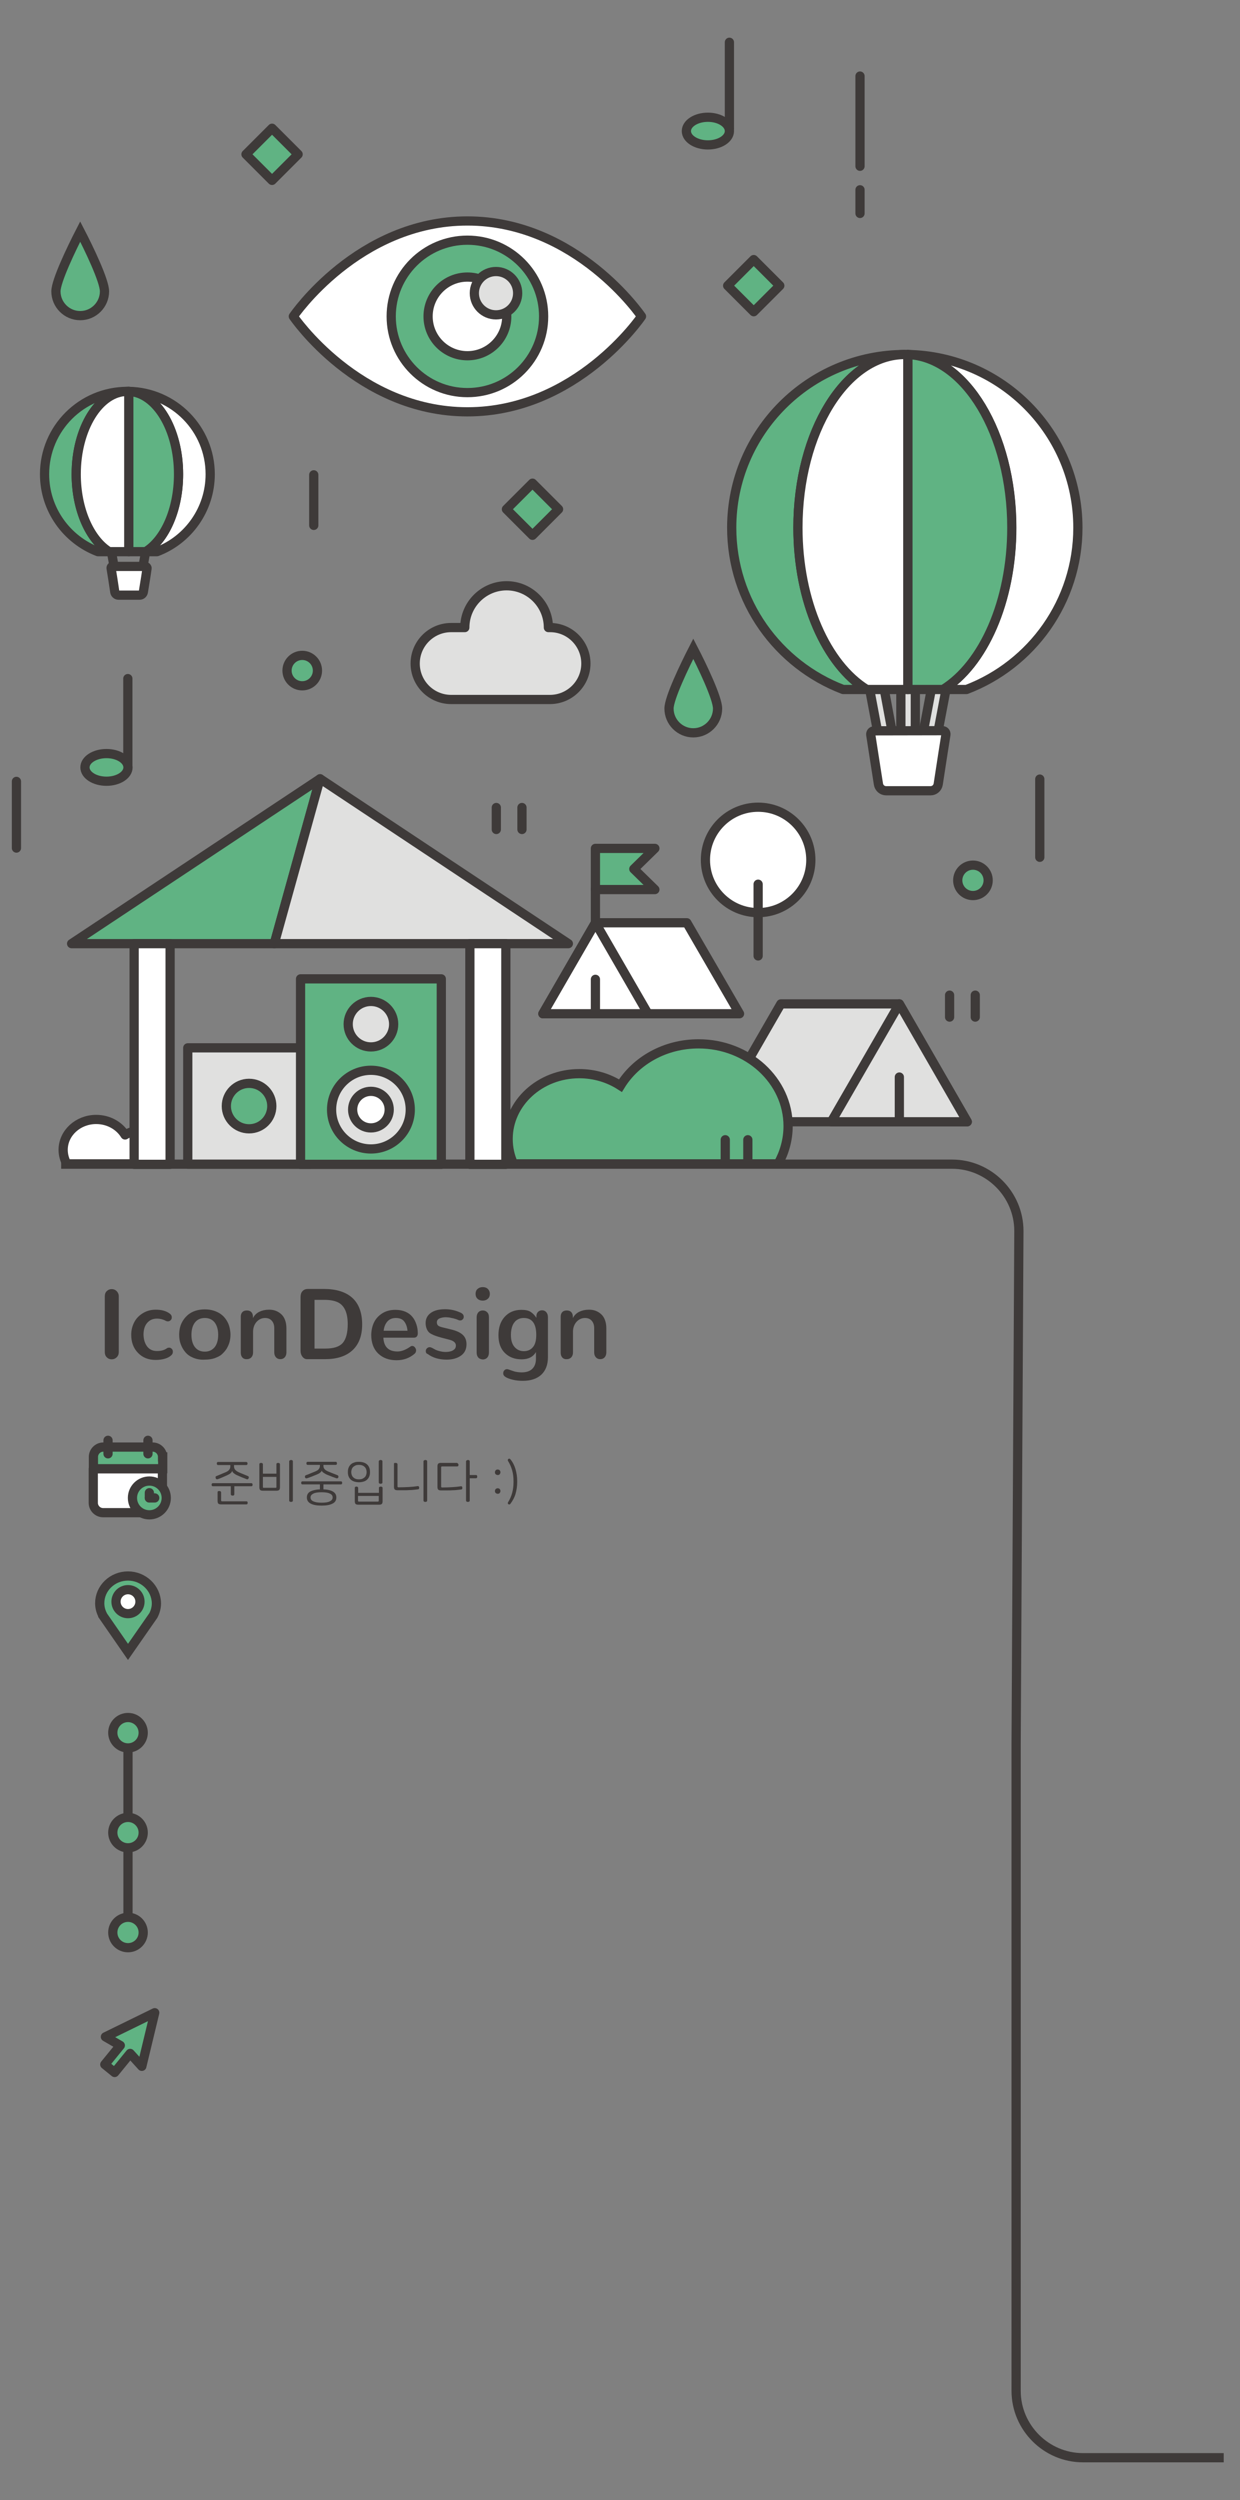 <?xml version="1.0" encoding="utf-8"?>
<!-- Generator: Adobe Illustrator 19.0.0, SVG Export Plug-In . SVG Version: 6.00 Build 0)  -->
<svg version="1.1" id="Layer_1" xmlns="http://www.w3.org/2000/svg" xmlns:xlink="http://www.w3.org/1999/xlink" x="0px" y="0px"
	 viewBox="106 -393.1 807 1627" style="enable-background:new 106 -393.1 807 1627;" xml:space="preserve">
<rect x="106" y="-393.1" width="807" height="1627" fill="#808080" stroke="none"/>
<style type="text/css">
	.st0{enable-background:new    ;}
	.st1{fill:#3E3A39;}
	.st2{fill:#60B383;stroke:#3E3A39;stroke-width:6;stroke-miterlimit:10;}
	.st3{fill:none;stroke:#3E3A39;stroke-width:6;stroke-linecap:round;stroke-linejoin:round;stroke-miterlimit:10;}
	.st4{fill:none;stroke:#3E3A39;stroke-width:6;stroke-linecap:round;stroke-miterlimit:10;}
	.st5{fill:none;stroke:#3E3A39;stroke-width:6;stroke-miterlimit:10;}
	.st6{fill:#FFFFFF;stroke:#3E3A39;stroke-width:6;stroke-miterlimit:10;}
	.st7{fill:#FFFFFF;stroke:#3E3A39;stroke-width:6;stroke-linecap:round;stroke-linejoin:round;stroke-miterlimit:10;}
	.st8{fill:#60B383;stroke:#3E3A39;stroke-width:6;stroke-linecap:round;stroke-linejoin:round;stroke-miterlimit:10;}
	.st9{fill:#E0E0DF;stroke:#3E3A39;stroke-width:6;stroke-linecap:round;stroke-linejoin:round;stroke-miterlimit:10;}
	.st10{fill:#60B383;stroke:#3E3A39;stroke-width:6;stroke-linejoin:round;stroke-miterlimit:10;}
</style>
<g>
	<g class="st0">
		<path class="st1" d="M270.2,572.4c0.1,0.2,0.2,0.4,0.2,0.7s-0.1,0.5-0.2,0.7s-0.3,0.3-0.6,0.3h-11.1v5.2c0,0.3-0.1,0.5-0.3,0.7
			c-0.2,0.1-0.5,0.2-0.8,0.2c-0.3,0-0.6-0.1-0.8-0.2c-0.2-0.1-0.4-0.4-0.4-0.7v-5.2h-11.7c-0.3,0-0.5-0.1-0.6-0.3
			c-0.1-0.2-0.2-0.4-0.2-0.7s0.1-0.5,0.2-0.7c0.1-0.2,0.3-0.3,0.6-0.3h25.1C269.9,572.1,270.1,572.2,270.2,572.4z M266.9,558.6
			c0.1,0.2,0.2,0.4,0.2,0.7s-0.1,0.5-0.2,0.7c-0.1,0.2-0.3,0.3-0.6,0.3h-8v0.8c0,0.8,0.2,1.6,0.7,2.2c0.5,0.6,1.3,1.2,2.4,1.7
			c1.1,0.5,2.1,0.9,3.1,1.3c1,0.4,2,0.8,2.9,1.2c0.3,0.1,0.4,0.3,0.5,0.6s0,0.5-0.1,0.8c-0.1,0.3-0.3,0.4-0.5,0.6s-0.5,0.1-0.8,0
			c-0.9-0.4-1.8-0.7-2.8-1.1c-0.9-0.4-1.9-0.8-3-1.3c-0.7-0.3-1.2-0.5-1.6-0.8c-0.4-0.3-0.8-0.5-1.1-0.8s-0.5-0.5-0.6-0.7
			c-0.1-0.2-0.2-0.4-0.3-0.7h0c-0.1,0.4-0.4,0.9-0.9,1.4c-0.5,0.5-1.4,1-2.7,1.6c-1.1,0.5-2.1,0.9-3,1.3c-0.9,0.4-1.9,0.8-2.8,1.1
			c-0.3,0.1-0.6,0.1-0.8,0s-0.4-0.3-0.5-0.6c-0.1-0.2-0.1-0.5-0.1-0.8s0.2-0.5,0.5-0.6c1-0.4,1.9-0.8,2.9-1.2c1-0.4,2-0.9,3.1-1.3
			c1.2-0.5,2-1.1,2.4-1.7c0.5-0.6,0.7-1.3,0.7-2.2v-0.8h-8c-0.3,0-0.5-0.1-0.6-0.3c-0.1-0.2-0.2-0.4-0.2-0.7s0.1-0.5,0.2-0.7
			c0.1-0.2,0.3-0.3,0.6-0.3h18.3C266.5,558.3,266.7,558.4,266.9,558.6z M248.7,577.2c0.3,0,0.6,0.1,0.8,0.2s0.4,0.4,0.4,0.7v5.2
			c0,0.4,0.2,0.6,0.6,0.6h15.9c0.3,0,0.5,0.1,0.6,0.3c0.1,0.2,0.2,0.4,0.2,0.7s-0.1,0.5-0.2,0.7c-0.1,0.2-0.3,0.3-0.6,0.3h-16.6
			c-0.8,0-1.4-0.2-1.7-0.5c-0.3-0.3-0.5-0.9-0.5-1.7v-5.7c0-0.3,0.1-0.6,0.4-0.7C248.1,577.3,248.4,577.2,248.7,577.2z"/>
		<path class="st1" d="M275.9,558.9c0.3,0,0.6,0.1,0.8,0.2c0.2,0.1,0.4,0.4,0.4,0.7v6.1h8.8v-6.1c0-0.3,0.1-0.6,0.3-0.7
			s0.5-0.2,0.8-0.2c0.3,0,0.6,0.1,0.8,0.2c0.2,0.1,0.4,0.4,0.4,0.7v15c0,0.8-0.2,1.4-0.5,1.7c-0.3,0.3-0.9,0.5-1.7,0.5h-9
			c-0.8,0-1.4-0.2-1.7-0.5c-0.3-0.3-0.5-0.9-0.5-1.7v-15c0-0.3,0.1-0.6,0.4-0.7C275.3,559,275.6,558.9,275.9,558.9z M277.1,574.5
			c0,0.2,0,0.4,0.1,0.5c0.1,0.1,0.2,0.1,0.5,0.1h7.6c0.2,0,0.4,0,0.5-0.1c0.1-0.1,0.1-0.2,0.1-0.5V568h-8.8V574.5z M295.4,557
			c0.3,0,0.6,0.1,0.8,0.2s0.4,0.4,0.4,0.7v25.5c0,0.3-0.1,0.6-0.4,0.7c-0.2,0.1-0.5,0.2-0.8,0.2s-0.6-0.1-0.8-0.2
			c-0.2-0.1-0.4-0.4-0.4-0.7V558c0-0.3,0.1-0.6,0.4-0.7C294.9,557.1,295.1,557,295.4,557z"/>
		<path class="st1" d="M328.5,571.2c0.1,0.2,0.2,0.4,0.2,0.7s-0.1,0.5-0.2,0.7c-0.1,0.2-0.3,0.3-0.6,0.3h-11.4v4.5h-2.3v-4.5h-11.4
			c-0.3,0-0.5-0.1-0.6-0.3c-0.1-0.2-0.2-0.4-0.2-0.7s0.1-0.5,0.2-0.7c0.1-0.2,0.3-0.3,0.6-0.3h25.1
			C328.2,570.9,328.4,571,328.5,571.2z M325.1,558.5c0.1,0.2,0.2,0.4,0.2,0.7s-0.1,0.5-0.2,0.7c-0.1,0.2-0.3,0.3-0.6,0.3h-8v0.7
			c0,0.8,0.2,1.4,0.7,2c0.4,0.6,1.3,1.1,2.4,1.6c1.2,0.5,2.2,0.9,3.2,1.3s1.9,0.7,2.8,1.1c0.3,0.1,0.5,0.3,0.6,0.6
			c0.1,0.3,0.1,0.5,0,0.8c-0.1,0.3-0.3,0.4-0.5,0.6c-0.2,0.1-0.5,0.1-0.8,0c-0.9-0.3-1.8-0.7-2.8-1c-0.9-0.4-2-0.8-3-1.2
			c-0.7-0.3-1.2-0.5-1.6-0.8c-0.4-0.3-0.8-0.5-1.1-0.7c-0.3-0.2-0.5-0.4-0.7-0.7c-0.1-0.2-0.3-0.4-0.3-0.6h0c-0.1,0.4-0.4,0.9-1,1.3
			c-0.5,0.5-1.5,1-2.8,1.5c-1.1,0.4-2.1,0.9-3,1.2c-0.9,0.4-1.9,0.7-2.8,1c-0.3,0.1-0.6,0.1-0.8,0c-0.2-0.1-0.4-0.3-0.5-0.6
			c-0.1-0.2-0.1-0.5,0-0.8c0.1-0.3,0.3-0.5,0.6-0.6c0.9-0.3,1.9-0.7,2.8-1.1s2-0.8,3.2-1.3c1.2-0.5,2-1,2.4-1.6
			c0.4-0.6,0.7-1.2,0.7-2v-0.7h-8c-0.3,0-0.4-0.1-0.6-0.3c-0.1-0.2-0.2-0.4-0.2-0.7s0.1-0.5,0.2-0.7c0.1-0.2,0.3-0.3,0.6-0.3h18.4
			C324.8,558.2,325,558.3,325.1,558.5z M315.3,576.1c3.1,0,5.4,0.4,7.1,1.3c1.7,0.9,2.5,2.2,2.5,4c0,1.8-0.8,3.2-2.5,4
			c-1.7,0.9-4,1.3-7.1,1.3c-3.1,0-5.4-0.4-7.1-1.3s-2.5-2.2-2.5-4c0-1.8,0.8-3.2,2.5-4S312.3,576.1,315.3,576.1z M315.3,578
			c-2.5,0-4.3,0.3-5.4,0.9c-1.2,0.6-1.8,1.4-1.8,2.5c0,1.1,0.6,2,1.8,2.5c1.2,0.6,3,0.9,5.4,0.9c2.5,0,4.3-0.3,5.4-0.9
			c1.2-0.6,1.8-1.4,1.8-2.5c0-1.1-0.6-2-1.8-2.5C319.6,578.3,317.8,578,315.3,578z"/>
		<path class="st1" d="M339.6,558.2c1.2,0,2.3,0.2,3.2,0.5c0.9,0.3,1.7,0.8,2.3,1.4c0.6,0.6,1,1.3,1.3,2.1c0.3,0.8,0.4,1.7,0.4,2.7
			c0,0.9-0.1,1.8-0.4,2.6c-0.3,0.8-0.7,1.5-1.3,2.1c-0.6,0.6-1.3,1.1-2.3,1.4c-0.9,0.3-2,0.5-3.2,0.5s-2.3-0.2-3.2-0.5
			c-0.9-0.3-1.7-0.8-2.3-1.4c-0.6-0.6-1-1.3-1.3-2.1s-0.4-1.7-0.4-2.6c0-1,0.1-1.9,0.4-2.7s0.7-1.5,1.3-2.1c0.6-0.6,1.3-1.1,2.3-1.4
			C337.3,558.3,338.4,558.2,339.6,558.2z M339.6,560.2c-0.9,0-1.7,0.1-2.3,0.4c-0.6,0.3-1.1,0.6-1.5,1c-0.4,0.4-0.7,0.9-0.9,1.5
			c-0.2,0.6-0.3,1.2-0.3,1.8c0,0.6,0.1,1.2,0.3,1.8c0.2,0.6,0.5,1.1,0.9,1.5s0.9,0.8,1.5,1c0.6,0.3,1.4,0.4,2.3,0.4s1.7-0.1,2.3-0.4
			c0.6-0.3,1.1-0.6,1.5-1c0.4-0.4,0.7-0.9,0.9-1.5c0.2-0.6,0.3-1.2,0.3-1.8c0-0.6-0.1-1.2-0.3-1.8c-0.2-0.6-0.5-1.1-0.9-1.5
			c-0.4-0.4-0.9-0.8-1.5-1C341.3,560.3,340.5,560.2,339.6,560.2z M337.9,574.3c0.3,0,0.6,0.1,0.8,0.2c0.2,0.1,0.4,0.4,0.4,0.7v3.2
			h13.5v-3.2c0-0.3,0.1-0.6,0.4-0.7s0.5-0.2,0.8-0.2c0.3,0,0.6,0.1,0.8,0.2c0.2,0.1,0.4,0.4,0.4,0.7v8.7c0,0.8-0.2,1.4-0.5,1.7
			c-0.3,0.3-0.9,0.5-1.7,0.5h-13.7c-0.8,0-1.4-0.2-1.7-0.5c-0.3-0.3-0.5-0.9-0.5-1.7v-8.7c0-0.3,0.1-0.6,0.4-0.7
			C337.3,574.4,337.6,574.3,337.9,574.3z M339,583.5c0,0.4,0.2,0.6,0.6,0.6h12.3c0.4,0,0.6-0.2,0.6-0.6v-3.1H339V583.5z M353.7,557
			c0.3,0,0.6,0.1,0.8,0.2c0.2,0.1,0.4,0.4,0.4,0.7v13.7c0,0.3-0.1,0.6-0.4,0.7c-0.2,0.1-0.5,0.2-0.8,0.2c-0.3,0-0.6-0.1-0.8-0.2
			c-0.2-0.1-0.4-0.4-0.4-0.7V558c0-0.3,0.1-0.6,0.4-0.7C353.1,557.1,353.4,557,353.7,557z"/>
		<path class="st1" d="M363.5,558.9c0.3,0,0.6,0.1,0.8,0.2s0.4,0.4,0.4,0.7v14.4c0,0.4,0.2,0.6,0.6,0.6c2.5,0,4.7-0.1,6.7-0.2
			c2-0.1,4-0.3,5.9-0.6c0.3,0,0.5,0,0.6,0.2s0.3,0.4,0.3,0.7c0,0.3,0,0.6-0.1,0.8s-0.3,0.4-0.6,0.4c-0.8,0.1-1.7,0.2-2.6,0.3
			c-0.9,0.1-1.9,0.2-3,0.2c-1.1,0.1-2.3,0.1-3.6,0.1c-1.3,0-2.7,0-4.3,0c-0.8,0-1.4-0.2-1.7-0.5c-0.3-0.3-0.5-0.9-0.5-1.7v-14.9
			c0-0.3,0.1-0.6,0.4-0.7C362.9,559,363.2,558.9,363.5,558.9z M382.8,557c0.3,0,0.6,0.1,0.8,0.2s0.4,0.4,0.4,0.7v25.5
			c0,0.3-0.1,0.6-0.4,0.7c-0.2,0.1-0.5,0.2-0.8,0.2s-0.6-0.1-0.8-0.2c-0.2-0.1-0.4-0.4-0.4-0.7V558c0-0.3,0.1-0.6,0.4-0.7
			C382.2,557.1,382.5,557,382.8,557z"/>
		<path class="st1" d="M404.2,559.5c0.1,0.2,0.2,0.4,0.2,0.7c0,0.3-0.1,0.5-0.2,0.7c-0.1,0.2-0.3,0.3-0.6,0.3h-9.9
			c-0.4,0-0.6,0.2-0.6,0.6v12.5c0,0.4,0.2,0.6,0.6,0.6c2.4,0,4.5-0.1,6.5-0.2c2-0.1,3.9-0.3,5.8-0.6c0.3,0,0.5,0,0.6,0.2
			c0.2,0.2,0.3,0.4,0.3,0.7c0,0.3,0,0.6-0.1,0.8c-0.1,0.2-0.3,0.4-0.6,0.4c-0.8,0.1-1.7,0.2-2.6,0.3c-0.9,0.1-1.9,0.2-3,0.2
			c-1.1,0.1-2.3,0.1-3.5,0.1c-1.3,0-2.7,0-4.2,0c-0.8,0-1.4-0.2-1.7-0.5c-0.3-0.3-0.5-0.9-0.5-1.7v-13.5c0-0.8,0.2-1.4,0.5-1.7
			s0.9-0.5,1.7-0.5h10.6C403.8,559.2,404,559.3,404.2,559.5z M410.5,557c0.3,0,0.6,0.1,0.8,0.2s0.4,0.4,0.4,0.7v8.9h4.1
			c0.3,0,0.5,0.1,0.6,0.3c0.1,0.2,0.2,0.4,0.2,0.7c0,0.3-0.1,0.5-0.2,0.8c-0.1,0.2-0.3,0.3-0.6,0.3h-4.1v14.5c0,0.3-0.1,0.6-0.4,0.7
			c-0.2,0.1-0.5,0.2-0.8,0.2s-0.6-0.1-0.8-0.2c-0.2-0.1-0.4-0.4-0.4-0.7V558c0-0.3,0.1-0.6,0.4-0.7S410.2,557,410.5,557z"/>
		<path class="st1" d="M429.9,563.2c0.5,0,1,0.2,1.3,0.5c0.3,0.4,0.5,0.8,0.5,1.3c0,0.5-0.2,0.9-0.5,1.3c-0.3,0.4-0.8,0.5-1.3,0.5
			c-0.5,0-0.9-0.2-1.3-0.5c-0.4-0.4-0.5-0.8-0.5-1.3c0-0.5,0.2-0.9,0.5-1.3C429,563.3,429.4,563.2,429.9,563.2z M429.9,575.4
			c0.5,0,1,0.2,1.3,0.5c0.3,0.4,0.5,0.8,0.5,1.3c0,0.5-0.2,0.9-0.5,1.3c-0.3,0.4-0.8,0.5-1.3,0.5c-0.5,0-0.9-0.2-1.3-0.5
			c-0.4-0.4-0.5-0.8-0.5-1.3c0-0.5,0.2-0.9,0.5-1.3C429,575.6,429.4,575.4,429.9,575.4z"/>
		<path class="st1" d="M436.9,556.3c0.5-0.3,0.9-0.2,1.3,0.3c1.5,1.8,2.6,4,3.3,6.4c0.7,2.4,1.1,5,1.1,7.7v0.7
			c0,2.7-0.4,5.3-1.1,7.7c-0.7,2.4-1.9,4.5-3.3,6.4c-0.4,0.5-0.8,0.6-1.3,0.3c-0.2-0.1-0.3-0.3-0.4-0.5c-0.1-0.2,0-0.4,0.1-0.7
			c1.2-1.9,2.1-3.9,2.7-6.1s0.9-4.5,0.9-6.9v-1c0-2.5-0.3-4.8-0.9-6.9s-1.5-4.2-2.7-6.1c-0.1-0.2-0.2-0.5-0.1-0.7
			C436.6,556.6,436.7,556.4,436.9,556.3z"/>
	</g>
	<path id="XMLID_8_" class="st2" d="M557.2,83.8c-8.7,0-15.8-7.1-15.8-15.8c0-6.8,10.2-28,15.8-38.9c5.6,10.8,15.8,32,15.8,38.9
		C573,76.7,565.9,83.8,557.2,83.8z"/>
	<path id="XMLID_12_" class="st2" d="M158.2-187.7c-8.7,0-15.8-7.1-15.8-15.8c0-6.8,10.2-28,15.8-38.9c5.6,10.8,15.8,32,15.8,38.9
		C174-194.8,166.9-187.7,158.2-187.7z"/>
	<g id="XMLID_157_">
		<line id="XMLID_174_" class="st3" x1="740.7" y1="268.8" x2="740.7" y2="254.5"/>
		<line id="XMLID_158_" class="st3" x1="724" y1="268.8" x2="724" y2="254.5"/>
	</g>
	<g id="XMLID_200_">
		<line id="XMLID_202_" class="st3" x1="445.7" y1="146.7" x2="445.7" y2="132.4"/>
		<line id="XMLID_201_" class="st3" x1="429" y1="146.7" x2="429" y2="132.4"/>
	</g>
	<g id="XMLID_160_">
		<ellipse id="XMLID_162_" class="st2" cx="566.7" cy="-307.8" rx="14" ry="9"/>
		<line id="XMLID_161_" class="st4" x1="580.7" y1="-309.5" x2="580.7" y2="-365.6"/>
	</g>
	<g id="XMLID_163_">
		<ellipse id="XMLID_165_" class="st2" cx="175.3" cy="106.3" rx="14" ry="9"/>
		<line id="XMLID_164_" class="st4" x1="189.2" y1="104.6" x2="189.2" y2="48.5"/>
	</g>
	<circle id="XMLID_166_" class="st2" cx="302.7" cy="43.3" r="9.9"/>
	<circle id="XMLID_167_" class="st2" cx="739.2" cy="179.8" r="9.9"/>
	<line id="XMLID_14_" class="st3" x1="665.7" y1="-284.9" x2="665.7" y2="-343.6"/>
	<line id="XMLID_32_" class="st3" x1="310.2" y1="-51.2" x2="310.2" y2="-84.1"/>
	<line id="XMLID_155_" class="st3" x1="782.7" y1="164.8" x2="782.7" y2="113.9"/>
	<line id="XMLID_156_" class="st3" x1="116.7" y1="158.8" x2="116.7" y2="115.4"/>
	<line id="XMLID_15_" class="st3" x1="665.7" y1="-254.2" x2="665.7" y2="-269.6"/>
	<path id="XMLID_85_" class="st5" d="M145.8,364.5h579.8c23.9,0,43.5,19.6,43.5,43.5l-1.8,333.5v421.3c0,23.9,19.6,43.5,43.5,43.5
		h91.6"/>
	<g class="st0">
		<path class="st1" d="M175.5,490.2c-0.9-0.9-1.3-2-1.3-3.4v-36.3c0-1.4,0.4-2.6,1.3-3.4c0.9-0.9,2-1.3,3.2-1.3
			c1.2,0,2.3,0.4,3.2,1.3c0.9,0.9,1.4,2,1.4,3.4v36.3c0,1.4-0.5,2.6-1.4,3.4c-0.9,0.9-2,1.3-3.2,1.3
			C177.4,491.5,176.4,491.1,175.5,490.2z"/>
		<path class="st1" d="M201.8,483.2c1.5,1.9,3.6,2.9,6.3,2.9c2.6,0,4.7-0.5,6.4-1.7c0.5-0.4,1.1-0.5,1.6-0.5c0.7,0,1.2,0.3,1.7,0.8
			c0.5,0.5,0.7,1.1,0.7,1.9c0,1-0.4,1.8-1.3,2.5c-0.9,0.8-2.2,1.5-3.9,2c-1.7,0.5-3.7,0.8-6,0.8c-4.7,0-8.5-1.5-11.5-4.6
			c-3-3.1-4.4-7-4.4-11.8c0-3,0.7-5.7,2-8.2c1.3-2.5,3.2-4.4,5.7-5.9c2.5-1.5,5.2-2.2,8.3-2.2c3.7,0,6.7,0.8,9,2.5
			c1,0.7,1.4,1.5,1.4,2.5c0,0.7-0.2,1.3-0.7,1.8s-1.1,0.8-1.8,0.8c-0.5,0-1-0.1-1.5-0.4c-1.9-1-3.8-1.4-5.6-1.4
			c-2.8,0-4.9,1-6.5,2.9c-1.6,1.9-2.3,4.5-2.3,7.6C199.5,478.7,200.3,481.2,201.8,483.2z"/>
		<path class="st1" d="M231.8,490.5c-2.2-0.9-3.9-2.1-5.2-3.7c-1.3-1.5-2.3-3.3-3-5.2c-0.7-1.9-1-3.9-1-6.1c0-1.7,0.2-3.3,0.6-4.9
			c0.4-1.6,1.1-3.1,2-4.5s2-2.6,3.3-3.7c1.3-1,2.8-1.9,4.7-2.5c1.9-0.6,3.9-0.9,6.1-0.9c2.2,0,4.2,0.3,6,0.9
			c1.8,0.6,3.4,1.4,4.7,2.4c1.3,1,2.4,2.2,3.3,3.6c0.9,1.4,1.6,2.9,2,4.5c0.4,1.6,0.7,3.3,0.7,5c0,1.7-0.2,3.3-0.6,4.8
			c-0.4,1.5-1.1,3-1.9,4.4c-0.9,1.4-2,2.6-3.2,3.7s-2.9,1.8-4.7,2.5c-1.9,0.6-3.9,0.9-6.2,0.9C236.5,491.9,234,491.4,231.8,490.5z
			 M245.7,483.6c1.5-1.9,2.3-4.6,2.3-8c0-3.4-0.8-6.1-2.3-8.1c-1.5-1.9-3.7-2.9-6.4-2.9c-2.8,0-4.9,1-6.4,2.9
			c-1.5,1.9-2.3,4.6-2.3,8.1c0,3.4,0.8,6.1,2.3,8s3.6,2.9,6.4,2.9C242,486.5,244.1,485.5,245.7,483.6z"/>
		<path class="st1" d="M263.8,490.4c-0.7-0.8-1.1-1.8-1.1-3.2v-23.5c0-1.3,0.4-2.3,1.1-3s1.7-1,2.9-1c1.1,0,2.1,0.3,2.8,1
			c0.7,0.7,1.1,1.7,1.1,2.9v1.1c0.9-1.8,2.3-3.2,4.1-4.1c1.8-0.9,3.9-1.4,6.4-1.4c1.5,0,3,0.2,4.3,0.7c1.3,0.5,2.5,1.2,3.6,2.2
			c1.1,1,1.9,2.2,2.5,3.8c0.6,1.6,0.9,3.4,0.9,5.4v15.7c0,1.4-0.4,2.4-1.1,3.2s-1.7,1.2-2.9,1.2c-1.1,0-2.1-0.4-2.8-1.2
			c-0.7-0.8-1.1-1.8-1.1-3.2v-15.7c0-2.2-0.6-3.8-1.7-5c-1.1-1.2-2.6-1.7-4.3-1.7c-2.1,0-3.9,0.8-5.5,2.5c-1.5,1.7-2.3,3.9-2.3,6.5
			v13.4c0,1.4-0.4,2.4-1.1,3.2c-0.8,0.8-1.7,1.2-2.9,1.2C265.4,491.5,264.5,491.1,263.8,490.4z"/>
		<path class="st1" d="M302.9,489.9c-0.8-1-1.3-2.3-1.3-3.8v-35.1c0-1.7,0.4-3,1.3-3.9c0.9-1,2.1-1.4,3.7-1.4h10.1
			c8.2,0,14.5,2,18.7,5.9c4.2,3.9,6.3,9.7,6.3,17.2c0,7.3-2.1,12.9-6.3,16.8c-4.2,3.9-10.2,5.8-17.9,5.8h-11.3
			C304.9,491.5,303.8,491,302.9,489.9z M317.8,484.5c5.4,0,9.1-1.2,11.3-3.7c2.1-2.5,3.2-6.5,3.2-12.2c0-3.9-0.6-7-1.7-9.3
			c-1.1-2.3-2.7-4-4.9-5c-2.2-1-5-1.5-8.6-1.5h-6.4v31.7H317.8z"/>
		<path class="st1" d="M349.5,467.3c1.2-2.4,3-4.3,5.4-5.8c2.4-1.5,5.2-2.2,8.4-2.2c2.5,0,4.6,0.4,6.5,1.2c1.9,0.8,3.4,1.9,4.6,3.4
			c1.2,1.4,2,3.1,2.6,4.9c0.6,1.8,0.9,3.7,0.9,5.8c0,0.8-0.2,1.5-0.6,2s-1,0.8-1.7,0.8h-20.1c0.3,6,3.4,9,9.2,9
			c2.6,0,5.4-1.1,8.4-3.2c0.4-0.3,0.8-0.4,1.2-0.4c0.7,0,1.2,0.3,1.7,0.9c0.5,0.6,0.8,1.3,0.8,2c0,0.8-0.3,1.6-1,2.2
			c-3.3,2.8-7.2,4.2-11.7,4.2c-5,0-9-1.5-12-4.4c-3-2.9-4.5-7-4.5-12.2C347.7,472.4,348.3,469.7,349.5,467.3z M371.2,472.9
			c-0.2-2.4-0.9-4.4-2.1-6c-1.2-1.6-3.1-2.3-5.5-2.3c-2.4,0-4.2,0.8-5.6,2.4c-1.3,1.6-2.1,3.6-2.3,5.9H371.2z"/>
		<path class="st1" d="M383.1,486.2c0-0.7,0.2-1.3,0.7-1.8c0.5-0.5,1.1-0.8,1.8-0.8c0.5,0,1.1,0.2,1.7,0.5c0.9,0.5,1.7,0.9,2.2,1.2
			c0.6,0.3,1.5,0.6,2.7,0.9c1.2,0.3,2.5,0.5,3.7,0.5c1.2,0,2.3-0.1,3.3-0.4c1-0.2,1.8-0.7,2.5-1.3c0.7-0.6,1-1.5,1-2.5
			c0-1.8-1.5-3.1-4.4-3.8l-5-1.3c-1.5-0.4-2.7-0.8-3.6-1.1c-0.9-0.3-1.9-0.7-2.8-1.2c-1-0.5-1.7-1-2.2-1.7c-0.5-0.6-0.9-1.4-1.2-2.3
			s-0.5-2-0.5-3.2c0-2.9,1.2-5.1,3.5-6.7c2.3-1.6,5.4-2.3,9.2-2.3c3.7,0,7.1,0.8,10.4,2.4c1.1,0.6,1.7,1.4,1.7,2.5
			c0,0.7-0.2,1.3-0.7,1.7c-0.4,0.5-1,0.7-1.7,0.7c-0.4,0-0.8-0.1-1.2-0.3c0,0-0.3-0.1-0.7-0.3c-0.4-0.2-0.8-0.3-0.9-0.3
			c-0.2-0.1-0.5-0.2-1-0.3c-0.5-0.2-0.9-0.3-1.3-0.3c-0.3-0.1-0.8-0.2-1.3-0.3c-0.5-0.1-1-0.2-1.4-0.2c-0.5,0-1-0.1-1.4-0.1
			c-1.6,0-3,0.3-4.2,0.8c-1.1,0.5-1.7,1.4-1.7,2.5c0,1,0.3,1.7,0.9,2.2c0.6,0.5,1.8,0.9,3.6,1.3l4.9,1.2c3.4,0.8,5.9,2,7.5,3.5
			c1.6,1.5,2.4,3.5,2.4,6.1c0,3.2-1.2,5.7-3.6,7.4c-2.4,1.7-5.5,2.6-9.3,2.6c-4.9,0-9.1-1.2-12.4-3.7
			C383.5,487.8,383.1,487.1,383.1,486.2z"/>
		<path class="st1" d="M416.8,452.1c-0.9-0.8-1.3-1.9-1.3-3.2c0-1.3,0.4-2.4,1.3-3.2c0.9-0.8,2-1.2,3.4-1.2c1.4,0,2.5,0.4,3.3,1.2
			c0.8,0.8,1.3,1.9,1.3,3.2c0,1.3-0.4,2.4-1.3,3.2c-0.9,0.8-2,1.2-3.3,1.2C418.8,453.3,417.6,452.9,416.8,452.1z M417.3,490.4
			c-0.7-0.8-1.1-1.9-1.1-3.3v-22.9c0-1.4,0.4-2.5,1.1-3.3c0.7-0.8,1.7-1.2,2.9-1.2c1.2,0,2.1,0.4,2.9,1.2c0.8,0.8,1.1,1.9,1.1,3.3
			v22.9c0,1.4-0.4,2.5-1.1,3.3c-0.8,0.8-1.7,1.2-2.9,1.2C419,491.5,418,491.1,417.3,490.4z"/>
		<path class="st1" d="M455,486.4c-1.8,3.4-5,5.1-9.5,5.1c-4.6,0-8.2-1.4-11-4.2c-2.8-2.8-4.1-6.7-4.1-11.5c0-4.9,1.3-8.9,4-11.9
			s6.3-4.6,10.9-4.6c2.6,0,4.6,0.4,6,1.3s2.7,2.2,3.8,3.9V463c0.1-1.1,0.5-1.9,1.2-2.5c0.7-0.6,1.5-0.9,2.5-0.9c1.1,0,2,0.4,2.7,1.2
			c0.7,0.8,1.1,1.9,1.1,3.3v26c0,5-1.5,8.8-4.4,11.5c-2.9,2.6-6.9,3.9-11.9,3.9c-2.3,0-4.4-0.2-6.5-0.7c-2.1-0.5-3.7-1.1-4.8-1.8
			c-1-0.6-1.5-1.4-1.5-2.4c0-0.7,0.2-1.4,0.7-1.9c0.5-0.6,1.1-0.8,1.8-0.8c0.3,0,0.7,0.1,1,0.2c0.2,0.1,0.8,0.3,1.7,0.6
			s1.7,0.6,2.1,0.7s1.1,0.3,2,0.4c0.9,0.1,1.7,0.2,2.6,0.2c3,0,5.3-0.7,6.9-2.2s2.5-3.7,2.5-6.7V486.4z M452.8,483.6
			c1.5-1.7,2.2-4.4,2.2-8c0-7.3-2.7-11-8.1-11c-1.2,0-2.3,0.2-3.2,0.6s-1.7,0.9-2.4,1.6c-0.6,0.7-1.2,1.5-1.6,2.4
			c-0.4,0.9-0.7,1.9-0.9,3c-0.2,1-0.3,2.2-0.3,3.4c0,3.5,0.8,6.1,2.4,7.9c1.6,1.8,3.6,2.7,6,2.7
			C449.4,486.2,451.4,485.3,452.8,483.6z"/>
		<path class="st1" d="M472,490.4c-0.7-0.8-1.1-1.8-1.1-3.2v-23.5c0-1.3,0.4-2.3,1.1-3s1.7-1,2.9-1c1.1,0,2.1,0.3,2.8,1
			c0.7,0.7,1.1,1.7,1.1,2.9v1.1c0.9-1.8,2.3-3.2,4.1-4.1c1.8-0.9,3.9-1.4,6.4-1.4c1.5,0,3,0.2,4.3,0.7c1.3,0.5,2.5,1.2,3.6,2.2
			c1.1,1,1.9,2.2,2.5,3.8c0.6,1.6,0.9,3.4,0.9,5.4v15.7c0,1.4-0.4,2.4-1.1,3.2s-1.7,1.2-2.9,1.2c-1.1,0-2.1-0.4-2.8-1.2
			c-0.7-0.8-1.1-1.8-1.1-3.2v-15.7c0-2.2-0.6-3.8-1.7-5c-1.1-1.2-2.6-1.7-4.3-1.7c-2.1,0-3.9,0.8-5.5,2.5c-1.5,1.7-2.3,3.9-2.3,6.5
			v13.4c0,1.4-0.4,2.4-1.1,3.2c-0.8,0.8-1.7,1.2-2.9,1.2C473.6,491.5,472.7,491.1,472,490.4z"/>
	</g>
	<g id="XMLID_81_">
		<path id="XMLID_83_" class="st2" d="M189.3,632.5c-10.2,0-18.4,8-18.4,17.7c0,2.8,0.7,5.4,2,7.9v0.1l16.4,23.7l16.5-23.7
			c1.3-2.5,2-5.2,2-7.9C207.7,640.5,199.4,632.5,189.3,632.5z"/>
		<circle id="XMLID_82_" class="st6" cx="189.3" cy="649.2" r="7.8"/>
	</g>
	<g id="XMLID_71_">
		<path id="XMLID_80_" class="st7" d="M166.7,562.7v22.2c0,3.5,2.9,6.4,6.4,6.4h32.2c3.5,0,6.4-2.9,6.4-6.4v-22.2H166.7z"/>
		<path id="XMLID_79_" class="st2" d="M211.8,555c0-3.5-2.9-6.4-6.4-6.4h-32.2c-3.5,0-6.4,2.9-6.4,6.4v7.7h45.1V555H211.8z"/>
		<line id="XMLID_77_" class="st4" x1="176.3" y1="544.2" x2="176.3" y2="553"/>
		<line id="XMLID_76_" class="st4" x1="202.3" y1="544.2" x2="202.3" y2="553"/>
		<circle id="XMLID_74_" class="st2" cx="203.2" cy="581.7" r="11"/>
		<line id="XMLID_73_" class="st4" x1="203.2" y1="578.3" x2="203.2" y2="581.7"/>
		<line id="XMLID_72_" class="st4" x1="206.7" y1="581.7" x2="203.2" y2="581.7"/>
	</g>
	<line id="XMLID_70_" class="st3" x1="189.3" y1="742.6" x2="189.3" y2="866.6"/>
	<circle id="XMLID_69_" class="st2" cx="189.3" cy="734.5" r="9.9"/>
	<circle id="XMLID_55_" class="st2" cx="189.3" cy="799.5" r="9.9"/>
	<circle id="XMLID_54_" class="st2" cx="189.3" cy="864.5" r="9.9"/>
	<g id="XMLID_20_">
		<polygon id="XMLID_52_" class="st8" points="174.6,932.4 184.3,938 174.2,950.4 180.6,955.6 190.7,943.2 198.3,951.6 206.7,916.7 
					"/>
	</g>
	<path id="XMLID_173_" class="st9" d="M464,15.3h-1.1c0-15-12.2-27.2-27.2-27.2s-27.2,12.2-27.2,27.2h-8.9
		c-12.9,0-23.4,10.5-23.4,23.4s10.5,23.4,23.4,23.4h64.3c12.9,0,23.4-10.5,23.4-23.4S476.9,15.3,464,15.3z"/>
	<g id="XMLID_149_">
		<g id="XMLID_152_">
			<polygon id="XMLID_154_" class="st7" points="459.3,266.6 493.5,207.4 553,207.4 587.3,266.6 			"/>
		</g>
		<polygon id="XMLID_151_" class="st7" points="527.7,266.6 493.5,207.4 459.3,266.6 		"/>
		<line id="XMLID_150_" class="st3" x1="493.5" y1="244.2" x2="493.5" y2="266.1"/>
	</g>
	<g id="XMLID_142_">
		<g id="XMLID_147_">
			<polygon id="XMLID_148_" class="st9" points="735.5,336.9 691.3,260.2 614.2,260.2 570,336.9 			"/>
		</g>
		<polygon id="XMLID_145_" class="st9" points="647,336.9 691.3,260.2 735.5,336.9 		"/>
		<line id="XMLID_144_" class="st3" x1="691.3" y1="307.8" x2="691.3" y2="336.2"/>
	</g>
	<g id="XMLID_159_">
		<path id="XMLID_171_" class="st7" d="M410.2-249.3c-71.2,0-113.3,62.1-113.3,62.1l0,0c0,0,42.1,62.1,113.3,62.1
			s113.3-62.1,113.3-62.1l0,0C523.5-187.2,481.4-249.3,410.2-249.3z"/>
		<circle id="XMLID_170_" class="st10" cx="410.2" cy="-187.2" r="49.6"/>
		<circle id="XMLID_169_" class="st7" cx="410.2" cy="-187.2" r="25.6"/>
		<circle id="XMLID_168_" class="st9" cx="428.8" cy="-202.3" r="14.1"/>
	</g>
	
		<rect id="XMLID_172_" x="271.1" y="-304.7" transform="matrix(0.707 0.707 -0.707 0.707 -124.038 -285.893)" class="st10" width="24" height="24"/>
	
		<rect id="XMLID_175_" x="440.6" y="-73.7" transform="matrix(0.707 0.707 -0.707 0.707 88.94 -338.078)" class="st10" width="24" height="24"/>
	
		<rect id="XMLID_176_" x="584.6" y="-219.2" transform="matrix(0.707 0.707 -0.707 0.707 28.242 -482.512)" class="st10" width="24" height="24"/>
	<line id="XMLID_2_" class="st3" x1="493.5" y1="207.4" x2="493.5" y2="185.5"/>
	<polygon id="XMLID_204_" class="st8" points="493.5,185.8 532.2,185.8 518.5,172.4 518.5,172.4 518.5,172.4 518.5,172.4 
		518.5,172.4 518.5,172.4 518.5,172.4 532.2,159 493.5,159 	"/>
	<g id="XMLID_3_">
		<circle id="XMLID_5_" class="st7" cx="599.4" cy="166.5" r="34.3"/>
		<line id="XMLID_4_" class="st3" x1="599.4" y1="182.3" x2="599.4" y2="229"/>
	</g>
	<path id="XMLID_7_" class="st7" d="M197.3,342.6c-3.7,0-7.1,1.1-9.9,2.9c-3.7-6-10.7-10.1-18.8-10.1c-11.9,0-21.5,8.9-21.5,19.8
		c0,3.3,0.9,6.4,2.4,9.1H213c0.8-1.8,1.3-3.9,1.3-6C214.4,349.6,206.8,342.6,197.3,342.6z"/>
	<g id="XMLID_188_">
		<polygon id="XMLID_195_" class="st10" points="152.6,221 284.5,221 314.3,113.7 		"/>
		<polygon id="XMLID_191_" class="st9" points="314.3,113.7 314.3,113.7 284.5,221 475.9,221 		"/>
		<rect id="XMLID_190_" x="411.8" y="221" class="st7" width="23.4" height="143.6"/>
		<rect id="XMLID_189_" x="193.3" y="221" class="st7" width="23.4" height="143.6"/>
	</g>
	<g id="XMLID_181_">
		<rect id="XMLID_187_" x="228.2" y="288.8" class="st9" width="79.8" height="75.7"/>
		<rect id="XMLID_186_" x="301.6" y="243.9" class="st10" width="91.6" height="120.7"/>
		<circle id="XMLID_185_" class="st9" cx="347.4" cy="273.4" r="14.8"/>
		<circle id="XMLID_184_" class="st10" cx="268.1" cy="326.7" r="14.8"/>
		<circle id="XMLID_183_" class="st9" cx="347.4" cy="329" r="25.6"/>
		<circle id="XMLID_182_" class="st7" cx="347.4" cy="329" r="11.9"/>
	</g>
	<g id="XMLID_34_">
		<path id="XMLID_75_" class="st9" d="M697,96.6c-2.6,0-4.7-2.1-4.7-4.7V43.3c0-2.6,2.1-4.7,4.7-4.7s4.7,2.1,4.7,4.7v48.6
			C701.7,94.5,699.5,96.6,697,96.6z"/>
		<path id="XMLID_49_" class="st9" d="M710.4,94.5h-27.2c-2.3,0-4.2-1.6-4.6-3.8l-8.9-47.4c-0.3-1.4,0.1-2.8,1-3.9
			c0.9-1.1,2.2-1.7,3.6-1.7h45.1c1.4,0,2.7,0.6,3.6,1.7c0.9,1.1,1.3,2.5,1,3.9l-9,47.4C714.5,92.9,712.5,94.5,710.4,94.5z M687,85.2
			h19.5l7.2-38.1h-33.8L687,85.2z"/>
		<path id="XMLID_48_" class="st7" d="M719.4,82.4c1.4,0,2.4,1.2,2.2,2.6l-1.8,11.4l-3.2,20.8c-0.4,2.5-2.5,4.3-5,4.3h-28.9
			c-2.5,0-4.6-1.8-5-4.3l-2.8-17.9l-2.2-14.2c-0.2-1.4,0.8-2.6,2.2-2.6L719.4,82.4L719.4,82.4z"/>
		<path id="XMLID_46_" class="st10" d="M625.3-49.7c0-62.2,31.2-112.7,69.6-112.7c-62.2,0-112.7,50.5-112.7,112.7
			c0,48.1,30.1,89.1,72.5,105.3H670C643.9,39.4,625.3-1.7,625.3-49.7z"/>
		<path id="XMLID_45_" class="st7" d="M807.5-49.7c0-61.6-49.5-111.7-110.8-112.7l0,0c37.6,1.6,67.7,51.4,67.7,112.7
			c0,48.1-18.6,89.1-44.8,105.3H735C777.5,39.4,807.5-1.7,807.5-49.7z"/>
		<path id="XMLID_44_" class="st10" d="M719.7,55.6c26.2-16.2,44.8-57.3,44.8-105.3c0-61.2-30.2-111.1-67.7-112.7v218
			C696.8,55.6,719.7,55.6,719.7,55.6z"/>
		<path id="XMLID_43_" class="st7" d="M625.3-49.7c0,48.1,18.6,89.1,44.8,105.3h26.7v-218c-0.6,0-1.2,0-1.8,0
			C656.4-162.4,625.3-112,625.3-49.7z"/>
	</g>
	<g id="XMLID_78_">
		<path id="XMLID_141_" class="st3" d="M195.9-15.4h-12.3c-1,0-1.9-0.8-2.1-1.8l-4-22.7c-0.1-0.7,0-1.3,0.4-1.8s1-0.8,1.6-0.8h20.3
			c0.6,0,1.2,0.3,1.6,0.8c0.4,0.5,0.6,1.2,0.4,1.8l-4,22.7C197.8-16.2,196.9-15.4,195.9-15.4z"/>
		<path id="XMLID_140_" class="st7" d="M200.6-24.4c0.7,0,1.2,0.6,1.1,1.2l-0.8,5.4l-1.6,9.9c-0.2,1.2-1.2,2.1-2.4,2.1h-13.8
			c-1.2,0-2.2-0.9-2.4-2.1l-1.3-8.6l-1.1-6.8c-0.1-0.7,0.4-1.2,1.1-1.2h21.2V-24.4z"/>
		<path id="XMLID_108_" class="st10" d="M155.6-84.5c0-29.8,14.9-53.9,33.3-53.9c-29.8,0-53.9,24.1-53.9,53.9
			c0,23,14.4,42.6,34.7,50.4h7.4C164.5-41.8,155.6-61.5,155.6-84.5z"/>
		<path id="XMLID_107_" class="st7" d="M242.8-84.5c0-29.5-23.7-53.4-53-53.9l0,0c18,0.8,32.4,24.6,32.4,53.9
			c0,23-8.9,42.6-21.4,50.4h7.4C228.4-41.8,242.8-61.5,242.8-84.5z"/>
		<path id="XMLID_106_" class="st10" d="M200.8-34.1c12.5-7.7,21.4-27.4,21.4-50.4c0-29.3-14.4-53.1-32.4-53.9v104.3
			C189.8-34.1,200.8-34.1,200.8-34.1z"/>
		<path id="XMLID_105_" class="st7" d="M155.6-84.5c0,23,8.9,42.6,21.4,50.4h12.8v-104.3c-0.3,0-0.6,0-0.9,0
			C170.5-138.4,155.6-114.2,155.6-84.5z"/>
	</g>
	<path id="XMLID_180_" class="st2" d="M483,305.6c10,0,19.2,2.9,26.8,7.8c10-16.3,29-27.2,50.8-27.2c32.2,0,58.3,24,58.3,53.5
		c0,8.9-2.4,17.3-6.5,24.6H440.2c-2.3-5-3.5-10.5-3.5-16.2C436.7,324.6,457.5,305.6,483,305.6z"/>
	<g id="XMLID_177_">
		<line id="XMLID_179_" class="st3" x1="592.7" y1="362.4" x2="592.7" y2="348.6"/>
		<line id="XMLID_178_" class="st3" x1="578" y1="362.4" x2="578" y2="348.6"/>
	</g>
</g>
</svg>
